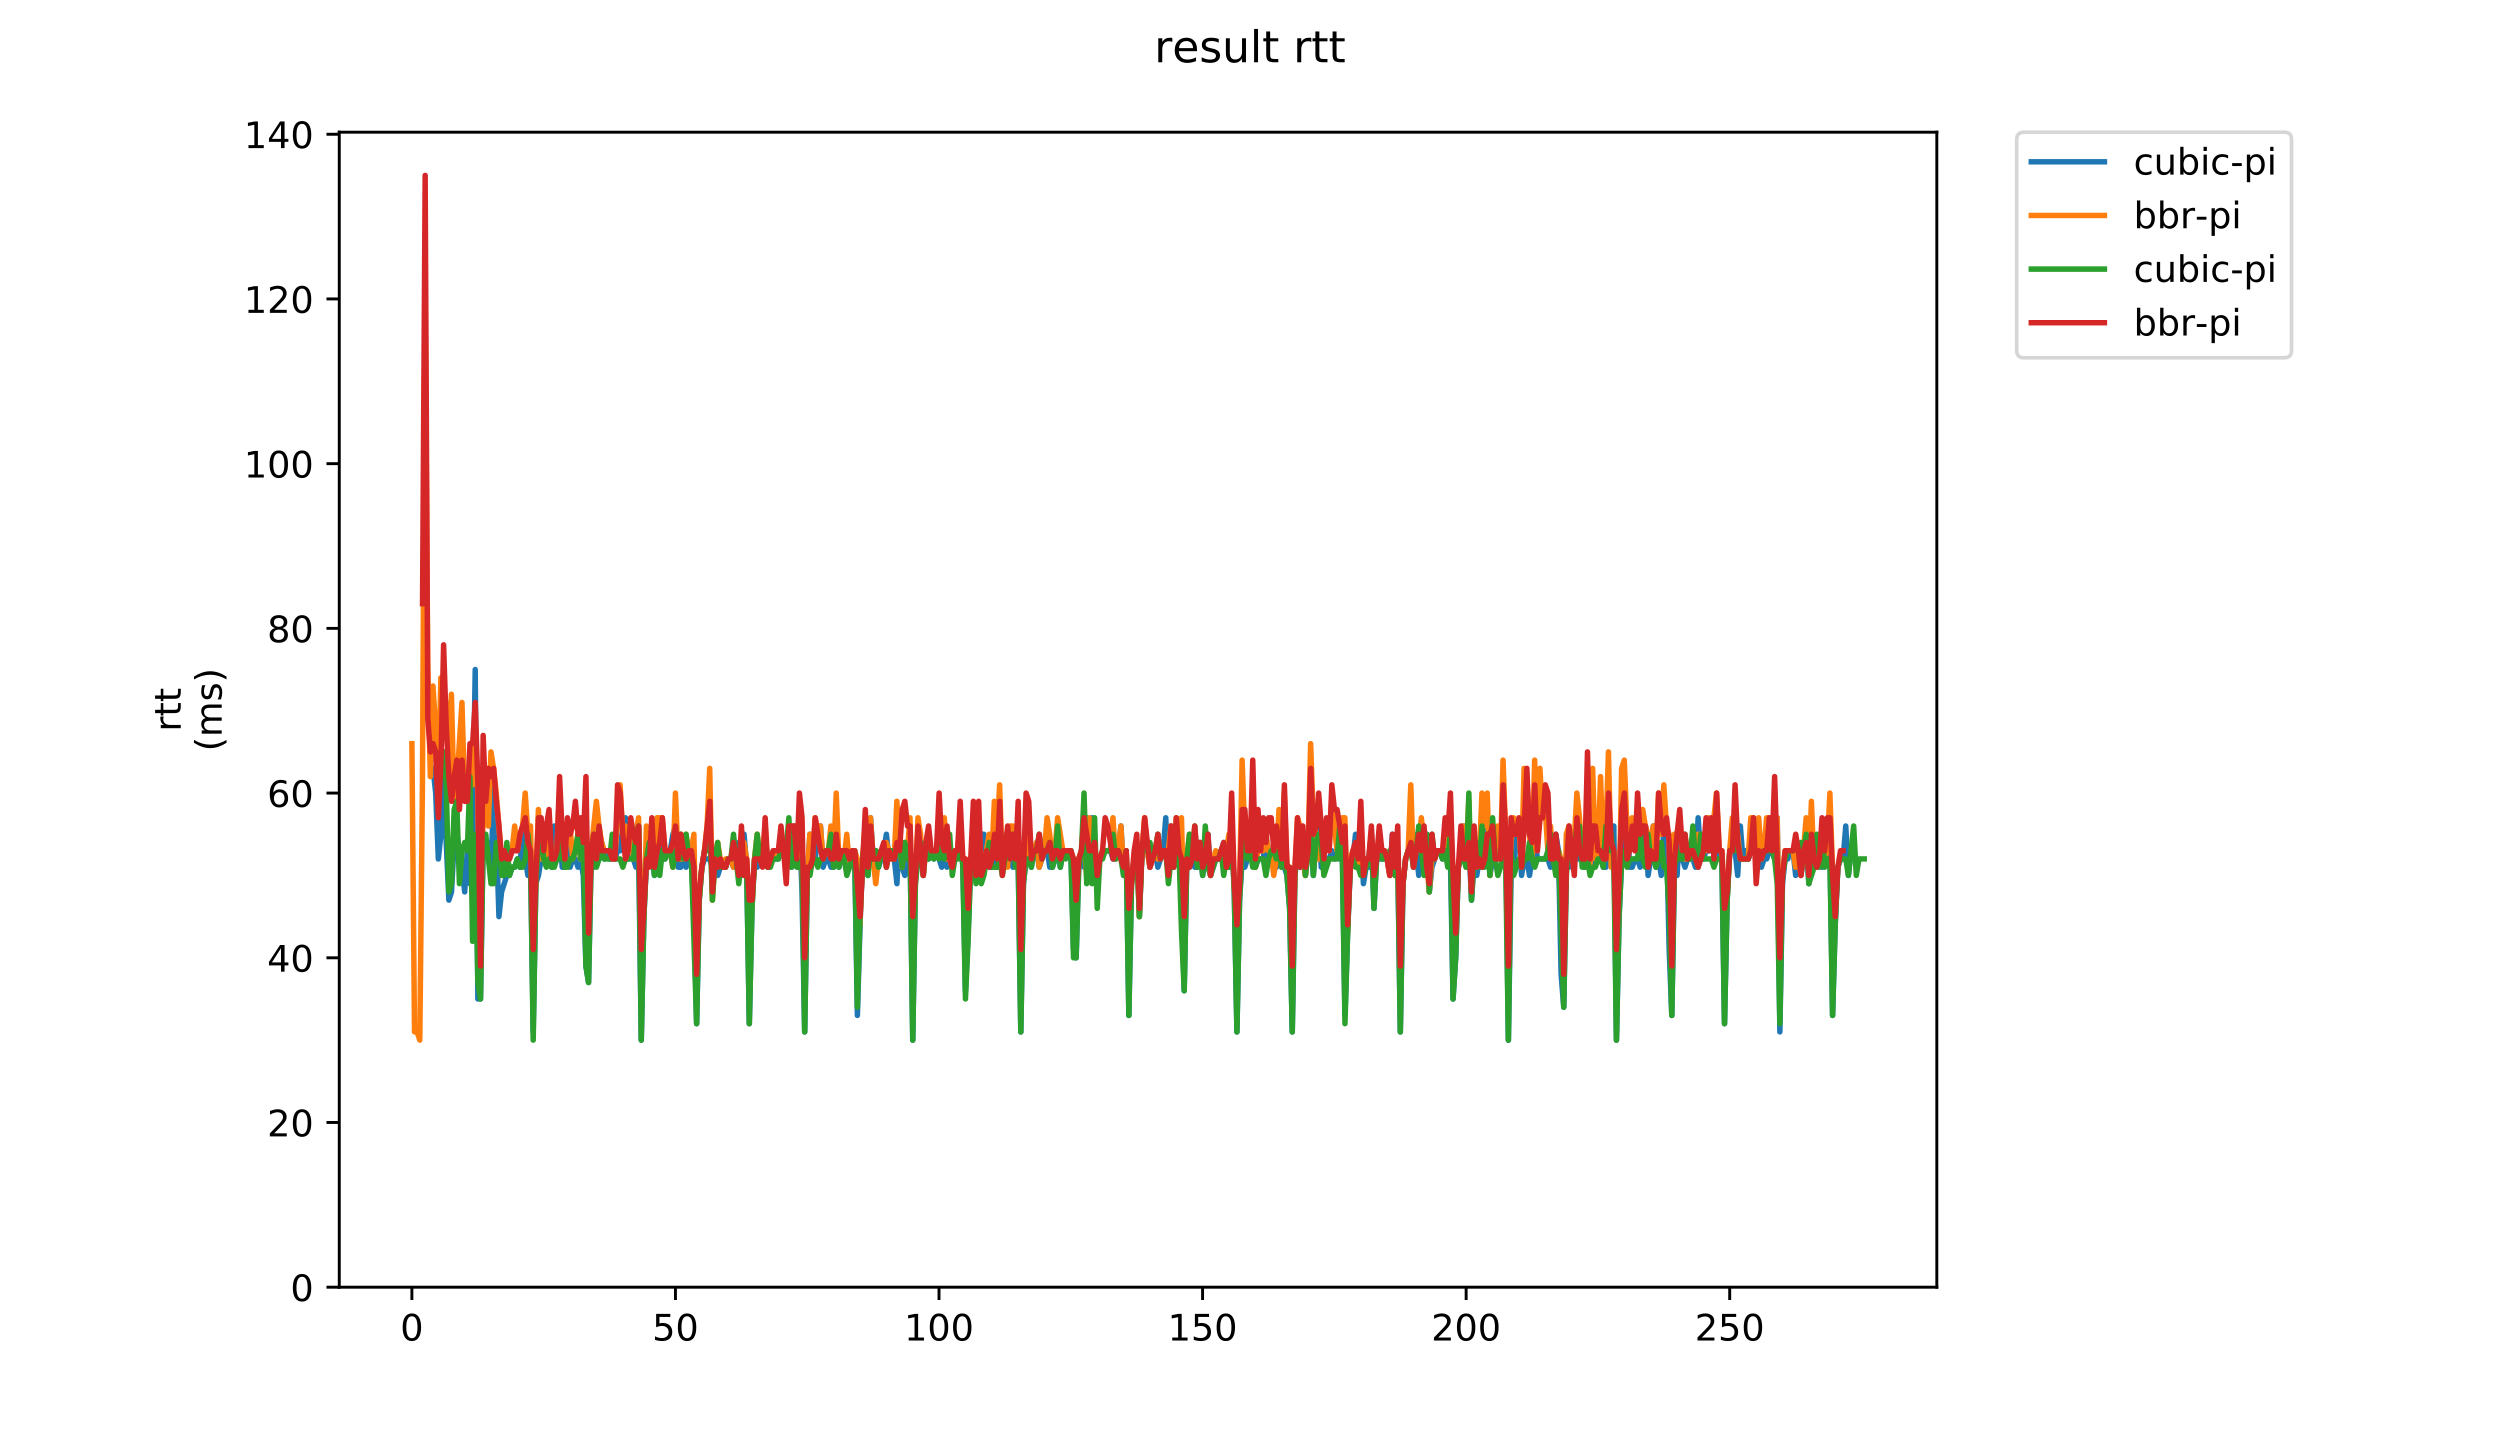 <?xml version="1.0" encoding="utf-8" standalone="no"?>
<!DOCTYPE svg PUBLIC "-//W3C//DTD SVG 1.1//EN"
  "http://www.w3.org/Graphics/SVG/1.1/DTD/svg11.dtd">
<!-- Created with matplotlib (https://matplotlib.org/) -->
<svg height="396pt" version="1.1" viewBox="0 0 684 396" width="684pt" xmlns="http://www.w3.org/2000/svg" xmlns:xlink="http://www.w3.org/1999/xlink">
 <defs>
  <style type="text/css">
*{stroke-linecap:butt;stroke-linejoin:round;}
  </style>
 </defs>
 <g id="figure_1">
  <g id="patch_1">
   <path d="M 0 396 
L 684 396 
L 684 0 
L 0 0 
z
" style="fill:#ffffff;"/>
  </g>
  <g id="axes_1">
   <g id="patch_2">
    <path d="M 92.824 352.174 
L 529.913 352.174 
L 529.913 36.169 
L 92.824 36.169 
z
" style="fill:#ffffff;"/>
   </g>
   <g id="matplotlib.axis_1">
    <g id="xtick_1">
     <g id="line2d_1">
      <defs>
       <path d="M 0 0 
L 0 3.5 
" id="m5f6decc8a4" style="stroke:#000000;stroke-width:0.8;"/>
      </defs>
      <g>
       <use style="stroke:#000000;stroke-width:0.8;" x="112.692" xlink:href="#m5f6decc8a4" y="352.174"/>
      </g>
     </g>
     <g id="text_1">
      <!-- 0 -->
      <defs>
       <path d="M 31.781 66.406 
Q 24.172 66.406 20.328 58.906 
Q 16.5 51.422 16.5 36.375 
Q 16.5 21.391 20.328 13.891 
Q 24.172 6.391 31.781 6.391 
Q 39.453 6.391 43.281 13.891 
Q 47.125 21.391 47.125 36.375 
Q 47.125 51.422 43.281 58.906 
Q 39.453 66.406 31.781 66.406 
z
M 31.781 74.219 
Q 44.047 74.219 50.516 64.516 
Q 56.984 54.828 56.984 36.375 
Q 56.984 17.969 50.516 8.266 
Q 44.047 -1.422 31.781 -1.422 
Q 19.531 -1.422 13.062 8.266 
Q 6.594 17.969 6.594 36.375 
Q 6.594 54.828 13.062 64.516 
Q 19.531 74.219 31.781 74.219 
z
" id="DejaVuSans-48"/>
      </defs>
      <g transform="translate(109.51 366.773)scale(0.1 -0.1)">
       <use xlink:href="#DejaVuSans-48"/>
      </g>
     </g>
    </g>
    <g id="xtick_2">
     <g id="line2d_2">
      <g>
       <use style="stroke:#000000;stroke-width:0.8;" x="184.803" xlink:href="#m5f6decc8a4" y="352.174"/>
      </g>
     </g>
     <g id="text_2">
      <!-- 50 -->
      <defs>
       <path d="M 10.797 72.906 
L 49.516 72.906 
L 49.516 64.594 
L 19.828 64.594 
L 19.828 46.734 
Q 21.969 47.469 24.109 47.828 
Q 26.266 48.188 28.422 48.188 
Q 40.625 48.188 47.75 41.5 
Q 54.891 34.812 54.891 23.391 
Q 54.891 11.625 47.562 5.094 
Q 40.234 -1.422 26.906 -1.422 
Q 22.312 -1.422 17.547 -0.641 
Q 12.797 0.141 7.719 1.703 
L 7.719 11.625 
Q 12.109 9.234 16.797 8.062 
Q 21.484 6.891 26.703 6.891 
Q 35.156 6.891 40.078 11.328 
Q 45.016 15.766 45.016 23.391 
Q 45.016 31 40.078 35.438 
Q 35.156 39.891 26.703 39.891 
Q 22.75 39.891 18.812 39.016 
Q 14.891 38.141 10.797 36.281 
z
" id="DejaVuSans-53"/>
      </defs>
      <g transform="translate(178.44 366.773)scale(0.1 -0.1)">
       <use xlink:href="#DejaVuSans-53"/>
       <use x="63.623" xlink:href="#DejaVuSans-48"/>
      </g>
     </g>
    </g>
    <g id="xtick_3">
     <g id="line2d_3">
      <g>
       <use style="stroke:#000000;stroke-width:0.8;" x="256.914" xlink:href="#m5f6decc8a4" y="352.174"/>
      </g>
     </g>
     <g id="text_3">
      <!-- 100 -->
      <defs>
       <path d="M 12.406 8.297 
L 28.516 8.297 
L 28.516 63.922 
L 10.984 60.406 
L 10.984 69.391 
L 28.422 72.906 
L 38.281 72.906 
L 38.281 8.297 
L 54.391 8.297 
L 54.391 0 
L 12.406 0 
z
" id="DejaVuSans-49"/>
      </defs>
      <g transform="translate(247.37 366.773)scale(0.1 -0.1)">
       <use xlink:href="#DejaVuSans-49"/>
       <use x="63.623" xlink:href="#DejaVuSans-48"/>
       <use x="127.246" xlink:href="#DejaVuSans-48"/>
      </g>
     </g>
    </g>
    <g id="xtick_4">
     <g id="line2d_4">
      <g>
       <use style="stroke:#000000;stroke-width:0.8;" x="329.025" xlink:href="#m5f6decc8a4" y="352.174"/>
      </g>
     </g>
     <g id="text_4">
      <!-- 150 -->
      <g transform="translate(319.481 366.773)scale(0.1 -0.1)">
       <use xlink:href="#DejaVuSans-49"/>
       <use x="63.623" xlink:href="#DejaVuSans-53"/>
       <use x="127.246" xlink:href="#DejaVuSans-48"/>
      </g>
     </g>
    </g>
    <g id="xtick_5">
     <g id="line2d_5">
      <g>
       <use style="stroke:#000000;stroke-width:0.8;" x="401.136" xlink:href="#m5f6decc8a4" y="352.174"/>
      </g>
     </g>
     <g id="text_5">
      <!-- 200 -->
      <defs>
       <path d="M 19.188 8.297 
L 53.609 8.297 
L 53.609 0 
L 7.328 0 
L 7.328 8.297 
Q 12.938 14.109 22.625 23.891 
Q 32.328 33.688 34.812 36.531 
Q 39.547 41.844 41.422 45.531 
Q 43.312 49.219 43.312 52.781 
Q 43.312 58.594 39.234 62.25 
Q 35.156 65.922 28.609 65.922 
Q 23.969 65.922 18.812 64.312 
Q 13.672 62.703 7.812 59.422 
L 7.812 69.391 
Q 13.766 71.781 18.938 73 
Q 24.125 74.219 28.422 74.219 
Q 39.75 74.219 46.484 68.547 
Q 53.219 62.891 53.219 53.422 
Q 53.219 48.922 51.531 44.891 
Q 49.859 40.875 45.406 35.406 
Q 44.188 33.984 37.641 27.219 
Q 31.109 20.453 19.188 8.297 
z
" id="DejaVuSans-50"/>
      </defs>
      <g transform="translate(391.592 366.773)scale(0.1 -0.1)">
       <use xlink:href="#DejaVuSans-50"/>
       <use x="63.623" xlink:href="#DejaVuSans-48"/>
       <use x="127.246" xlink:href="#DejaVuSans-48"/>
      </g>
     </g>
    </g>
    <g id="xtick_6">
     <g id="line2d_6">
      <g>
       <use style="stroke:#000000;stroke-width:0.8;" x="473.247" xlink:href="#m5f6decc8a4" y="352.174"/>
      </g>
     </g>
     <g id="text_6">
      <!-- 250 -->
      <g transform="translate(463.703 366.773)scale(0.1 -0.1)">
       <use xlink:href="#DejaVuSans-50"/>
       <use x="63.623" xlink:href="#DejaVuSans-53"/>
       <use x="127.246" xlink:href="#DejaVuSans-48"/>
      </g>
     </g>
    </g>
   </g>
   <g id="matplotlib.axis_2">
    <g id="ytick_1">
     <g id="line2d_7">
      <defs>
       <path d="M 0 0 
L -3.5 0 
" id="m28460621e3" style="stroke:#000000;stroke-width:0.8;"/>
      </defs>
      <g>
       <use style="stroke:#000000;stroke-width:0.8;" x="92.824" xlink:href="#m28460621e3" y="352.174"/>
      </g>
     </g>
     <g id="text_7">
      <!-- 0 -->
      <g transform="translate(79.461 355.973)scale(0.1 -0.1)">
       <use xlink:href="#DejaVuSans-48"/>
      </g>
     </g>
    </g>
    <g id="ytick_2">
     <g id="line2d_8">
      <g>
       <use style="stroke:#000000;stroke-width:0.8;" x="92.824" xlink:href="#m28460621e3" y="307.111"/>
      </g>
     </g>
     <g id="text_8">
      <!-- 20 -->
      <g transform="translate(73.099 310.91)scale(0.1 -0.1)">
       <use xlink:href="#DejaVuSans-50"/>
       <use x="63.623" xlink:href="#DejaVuSans-48"/>
      </g>
     </g>
    </g>
    <g id="ytick_3">
     <g id="line2d_9">
      <g>
       <use style="stroke:#000000;stroke-width:0.8;" x="92.824" xlink:href="#m28460621e3" y="262.048"/>
      </g>
     </g>
     <g id="text_9">
      <!-- 40 -->
      <defs>
       <path d="M 37.797 64.312 
L 12.891 25.391 
L 37.797 25.391 
z
M 35.203 72.906 
L 47.609 72.906 
L 47.609 25.391 
L 58.016 25.391 
L 58.016 17.188 
L 47.609 17.188 
L 47.609 0 
L 37.797 0 
L 37.797 17.188 
L 4.891 17.188 
L 4.891 26.703 
z
" id="DejaVuSans-52"/>
      </defs>
      <g transform="translate(73.099 265.847)scale(0.1 -0.1)">
       <use xlink:href="#DejaVuSans-52"/>
       <use x="63.623" xlink:href="#DejaVuSans-48"/>
      </g>
     </g>
    </g>
    <g id="ytick_4">
     <g id="line2d_10">
      <g>
       <use style="stroke:#000000;stroke-width:0.8;" x="92.824" xlink:href="#m28460621e3" y="216.985"/>
      </g>
     </g>
     <g id="text_10">
      <!-- 60 -->
      <defs>
       <path d="M 33.016 40.375 
Q 26.375 40.375 22.484 35.828 
Q 18.609 31.297 18.609 23.391 
Q 18.609 15.531 22.484 10.953 
Q 26.375 6.391 33.016 6.391 
Q 39.656 6.391 43.531 10.953 
Q 47.406 15.531 47.406 23.391 
Q 47.406 31.297 43.531 35.828 
Q 39.656 40.375 33.016 40.375 
z
M 52.594 71.297 
L 52.594 62.312 
Q 48.875 64.062 45.094 64.984 
Q 41.312 65.922 37.594 65.922 
Q 27.828 65.922 22.672 59.328 
Q 17.531 52.734 16.797 39.406 
Q 19.672 43.656 24.016 45.922 
Q 28.375 48.188 33.594 48.188 
Q 44.578 48.188 50.953 41.516 
Q 57.328 34.859 57.328 23.391 
Q 57.328 12.156 50.688 5.359 
Q 44.047 -1.422 33.016 -1.422 
Q 20.359 -1.422 13.672 8.266 
Q 6.984 17.969 6.984 36.375 
Q 6.984 53.656 15.188 63.938 
Q 23.391 74.219 37.203 74.219 
Q 40.922 74.219 44.703 73.484 
Q 48.484 72.75 52.594 71.297 
z
" id="DejaVuSans-54"/>
      </defs>
      <g transform="translate(73.099 220.784)scale(0.1 -0.1)">
       <use xlink:href="#DejaVuSans-54"/>
       <use x="63.623" xlink:href="#DejaVuSans-48"/>
      </g>
     </g>
    </g>
    <g id="ytick_5">
     <g id="line2d_11">
      <g>
       <use style="stroke:#000000;stroke-width:0.8;" x="92.824" xlink:href="#m28460621e3" y="171.922"/>
      </g>
     </g>
     <g id="text_11">
      <!-- 80 -->
      <defs>
       <path d="M 31.781 34.625 
Q 24.75 34.625 20.719 30.859 
Q 16.703 27.094 16.703 20.516 
Q 16.703 13.922 20.719 10.156 
Q 24.75 6.391 31.781 6.391 
Q 38.812 6.391 42.859 10.172 
Q 46.922 13.969 46.922 20.516 
Q 46.922 27.094 42.891 30.859 
Q 38.875 34.625 31.781 34.625 
z
M 21.922 38.812 
Q 15.578 40.375 12.031 44.719 
Q 8.5 49.078 8.5 55.328 
Q 8.5 64.062 14.719 69.141 
Q 20.953 74.219 31.781 74.219 
Q 42.672 74.219 48.875 69.141 
Q 55.078 64.062 55.078 55.328 
Q 55.078 49.078 51.531 44.719 
Q 48 40.375 41.703 38.812 
Q 48.828 37.156 52.797 32.312 
Q 56.781 27.484 56.781 20.516 
Q 56.781 9.906 50.312 4.234 
Q 43.844 -1.422 31.781 -1.422 
Q 19.734 -1.422 13.25 4.234 
Q 6.781 9.906 6.781 20.516 
Q 6.781 27.484 10.781 32.312 
Q 14.797 37.156 21.922 38.812 
z
M 18.312 54.391 
Q 18.312 48.734 21.844 45.562 
Q 25.391 42.391 31.781 42.391 
Q 38.141 42.391 41.719 45.562 
Q 45.312 48.734 45.312 54.391 
Q 45.312 60.062 41.719 63.234 
Q 38.141 66.406 31.781 66.406 
Q 25.391 66.406 21.844 63.234 
Q 18.312 60.062 18.312 54.391 
z
" id="DejaVuSans-56"/>
      </defs>
      <g transform="translate(73.099 175.721)scale(0.1 -0.1)">
       <use xlink:href="#DejaVuSans-56"/>
       <use x="63.623" xlink:href="#DejaVuSans-48"/>
      </g>
     </g>
    </g>
    <g id="ytick_6">
     <g id="line2d_12">
      <g>
       <use style="stroke:#000000;stroke-width:0.8;" x="92.824" xlink:href="#m28460621e3" y="126.859"/>
      </g>
     </g>
     <g id="text_12">
      <!-- 100 -->
      <g transform="translate(66.736 130.658)scale(0.1 -0.1)">
       <use xlink:href="#DejaVuSans-49"/>
       <use x="63.623" xlink:href="#DejaVuSans-48"/>
       <use x="127.246" xlink:href="#DejaVuSans-48"/>
      </g>
     </g>
    </g>
    <g id="ytick_7">
     <g id="line2d_13">
      <g>
       <use style="stroke:#000000;stroke-width:0.8;" x="92.824" xlink:href="#m28460621e3" y="81.795"/>
      </g>
     </g>
     <g id="text_13">
      <!-- 120 -->
      <g transform="translate(66.736 85.595)scale(0.1 -0.1)">
       <use xlink:href="#DejaVuSans-49"/>
       <use x="63.623" xlink:href="#DejaVuSans-50"/>
       <use x="127.246" xlink:href="#DejaVuSans-48"/>
      </g>
     </g>
    </g>
    <g id="ytick_8">
     <g id="line2d_14">
      <g>
       <use style="stroke:#000000;stroke-width:0.8;" x="92.824" xlink:href="#m28460621e3" y="36.732"/>
      </g>
     </g>
     <g id="text_14">
      <!-- 140 -->
      <g transform="translate(66.736 40.531)scale(0.1 -0.1)">
       <use xlink:href="#DejaVuSans-49"/>
       <use x="63.623" xlink:href="#DejaVuSans-52"/>
       <use x="127.246" xlink:href="#DejaVuSans-48"/>
      </g>
     </g>
    </g>
    <g id="text_15">
     <!-- rtt -->
     <defs>
      <path d="M 41.109 46.297 
Q 39.594 47.172 37.812 47.578 
Q 36.031 48 33.891 48 
Q 26.266 48 22.188 43.047 
Q 18.109 38.094 18.109 28.812 
L 18.109 0 
L 9.078 0 
L 9.078 54.688 
L 18.109 54.688 
L 18.109 46.188 
Q 20.953 51.172 25.484 53.578 
Q 30.031 56 36.531 56 
Q 37.453 56 38.578 55.875 
Q 39.703 55.766 41.062 55.516 
z
" id="DejaVuSans-114"/>
      <path d="M 18.312 70.219 
L 18.312 54.688 
L 36.812 54.688 
L 36.812 47.703 
L 18.312 47.703 
L 18.312 18.016 
Q 18.312 11.328 20.141 9.422 
Q 21.969 7.516 27.594 7.516 
L 36.812 7.516 
L 36.812 0 
L 27.594 0 
Q 17.188 0 13.234 3.875 
Q 9.281 7.766 9.281 18.016 
L 9.281 47.703 
L 2.688 47.703 
L 2.688 54.688 
L 9.281 54.688 
L 9.281 70.219 
z
" id="DejaVuSans-116"/>
     </defs>
     <g transform="translate(49.459 200.147)rotate(-90)scale(0.1 -0.1)">
      <use xlink:href="#DejaVuSans-114"/>
      <use x="41.113" xlink:href="#DejaVuSans-116"/>
      <use x="80.322" xlink:href="#DejaVuSans-116"/>
     </g>
     <!-- (ms) -->
     <defs>
      <path d="M 31 75.875 
Q 24.469 64.656 21.281 53.656 
Q 18.109 42.672 18.109 31.391 
Q 18.109 20.125 21.312 9.062 
Q 24.516 -2 31 -13.188 
L 23.188 -13.188 
Q 15.875 -1.703 12.234 9.375 
Q 8.594 20.453 8.594 31.391 
Q 8.594 42.281 12.203 53.312 
Q 15.828 64.359 23.188 75.875 
z
" id="DejaVuSans-40"/>
      <path d="M 52 44.188 
Q 55.375 50.25 60.062 53.125 
Q 64.75 56 71.094 56 
Q 79.641 56 84.281 50.016 
Q 88.922 44.047 88.922 33.016 
L 88.922 0 
L 79.891 0 
L 79.891 32.719 
Q 79.891 40.578 77.094 44.375 
Q 74.312 48.188 68.609 48.188 
Q 61.625 48.188 57.562 43.547 
Q 53.516 38.922 53.516 30.906 
L 53.516 0 
L 44.484 0 
L 44.484 32.719 
Q 44.484 40.625 41.703 44.406 
Q 38.922 48.188 33.109 48.188 
Q 26.219 48.188 22.156 43.531 
Q 18.109 38.875 18.109 30.906 
L 18.109 0 
L 9.078 0 
L 9.078 54.688 
L 18.109 54.688 
L 18.109 46.188 
Q 21.188 51.219 25.484 53.609 
Q 29.781 56 35.688 56 
Q 41.656 56 45.828 52.969 
Q 50 49.953 52 44.188 
z
" id="DejaVuSans-109"/>
      <path d="M 44.281 53.078 
L 44.281 44.578 
Q 40.484 46.531 36.375 47.5 
Q 32.281 48.484 27.875 48.484 
Q 21.188 48.484 17.844 46.438 
Q 14.5 44.391 14.5 40.281 
Q 14.5 37.156 16.891 35.375 
Q 19.281 33.594 26.516 31.984 
L 29.594 31.297 
Q 39.156 29.25 43.188 25.516 
Q 47.219 21.781 47.219 15.094 
Q 47.219 7.469 41.188 3.016 
Q 35.156 -1.422 24.609 -1.422 
Q 20.219 -1.422 15.453 -0.562 
Q 10.688 0.297 5.422 2 
L 5.422 11.281 
Q 10.406 8.688 15.234 7.391 
Q 20.062 6.109 24.812 6.109 
Q 31.156 6.109 34.562 8.281 
Q 37.984 10.453 37.984 14.406 
Q 37.984 18.062 35.516 20.016 
Q 33.062 21.969 24.703 23.781 
L 21.578 24.516 
Q 13.234 26.266 9.516 29.906 
Q 5.812 33.547 5.812 39.891 
Q 5.812 47.609 11.281 51.797 
Q 16.75 56 26.812 56 
Q 31.781 56 36.172 55.266 
Q 40.578 54.547 44.281 53.078 
z
" id="DejaVuSans-115"/>
      <path d="M 8.016 75.875 
L 15.828 75.875 
Q 23.141 64.359 26.781 53.312 
Q 30.422 42.281 30.422 31.391 
Q 30.422 20.453 26.781 9.375 
Q 23.141 -1.703 15.828 -13.188 
L 8.016 -13.188 
Q 14.5 -2 17.703 9.062 
Q 20.906 20.125 20.906 31.391 
Q 20.906 42.672 17.703 53.656 
Q 14.5 64.656 8.016 75.875 
z
" id="DejaVuSans-41"/>
     </defs>
     <g transform="translate(60.657 205.548)rotate(-90)scale(0.1 -0.1)">
      <use xlink:href="#DejaVuSans-40"/>
      <use x="39.014" xlink:href="#DejaVuSans-109"/>
      <use x="136.426" xlink:href="#DejaVuSans-115"/>
      <use x="188.525" xlink:href="#DejaVuSans-41"/>
     </g>
    </g>
   </g>
   <g id="line2d_15">
    <path clip-path="url(#p4409053c12)" d="M 118.482 210.225 
L 119.203 216.985 
L 119.924 235.01 
L 120.645 228.251 
L 121.367 210.225 
L 122.088 230.504 
L 122.809 246.276 
L 123.53 244.023 
L 124.251 230.504 
L 124.972 228.251 
L 126.414 237.263 
L 127.135 244.023 
L 127.857 232.757 
L 128.578 241.769 
L 129.299 228.251 
L 130.02 183.187 
L 130.741 273.314 
L 131.462 273.314 
L 132.183 230.504 
L 132.904 232.757 
L 133.625 230.504 
L 134.347 239.516 
L 135.068 214.732 
L 135.789 228.251 
L 136.51 250.782 
L 137.231 244.023 
L 138.673 239.516 
L 139.394 239.516 
L 140.115 237.263 
L 140.837 237.263 
L 141.558 235.01 
L 142.279 237.263 
L 143 225.997 
L 143.721 235.01 
L 144.442 239.516 
L 145.163 235.01 
L 145.884 282.326 
L 146.605 241.769 
L 147.327 239.516 
L 148.048 235.01 
L 148.769 235.01 
L 149.49 225.997 
L 150.211 225.997 
L 150.932 237.263 
L 151.653 225.997 
L 152.374 235.01 
L 153.095 225.997 
L 153.817 237.263 
L 154.538 237.263 
L 155.259 228.251 
L 155.98 237.263 
L 156.701 235.01 
L 157.422 235.01 
L 158.143 237.263 
L 158.864 235.01 
L 159.585 239.516 
L 160.307 264.301 
L 161.028 268.807 
L 161.749 232.757 
L 162.47 237.263 
L 163.191 221.491 
L 163.912 235.01 
L 164.633 230.504 
L 165.354 235.01 
L 166.075 232.757 
L 166.797 235.01 
L 168.239 235.01 
L 168.96 232.757 
L 169.681 232.757 
L 170.402 225.997 
L 171.123 223.744 
L 171.844 235.01 
L 172.565 225.997 
L 173.287 235.01 
L 174.008 237.263 
L 174.729 232.757 
L 175.45 284.579 
L 176.171 250.782 
L 176.892 235.01 
L 177.613 230.504 
L 178.334 230.504 
L 179.055 239.516 
L 180.498 230.504 
L 181.219 235.01 
L 181.94 235.01 
L 182.661 232.757 
L 183.382 232.757 
L 184.103 228.251 
L 184.824 225.997 
L 185.545 237.263 
L 186.267 237.263 
L 186.988 235.01 
L 187.709 237.263 
L 188.43 235.01 
L 189.151 235.01 
L 189.872 248.529 
L 190.593 280.073 
L 191.314 246.276 
L 192.035 237.263 
L 192.757 235.01 
L 194.199 235.01 
L 194.92 237.263 
L 195.641 235.01 
L 196.362 239.516 
L 197.083 237.263 
L 198.525 237.263 
L 199.247 235.01 
L 199.968 235.01 
L 200.689 237.263 
L 201.41 235.01 
L 202.131 230.504 
L 202.852 235.01 
L 203.573 228.251 
L 204.294 237.263 
L 205.015 280.073 
L 205.737 248.529 
L 206.458 235.01 
L 207.179 237.263 
L 207.9 235.01 
L 209.342 235.01 
L 210.063 237.263 
L 210.784 235.01 
L 212.948 235.01 
L 213.669 232.757 
L 215.111 232.757 
L 215.832 228.251 
L 216.553 237.263 
L 217.274 235.01 
L 217.995 235.01 
L 218.717 225.997 
L 219.438 244.023 
L 220.159 282.326 
L 220.88 239.516 
L 221.601 228.251 
L 222.322 235.01 
L 223.043 235.01 
L 223.764 228.251 
L 224.485 225.997 
L 225.207 237.263 
L 225.928 235.01 
L 226.649 235.01 
L 227.37 237.263 
L 228.091 237.263 
L 228.812 225.997 
L 229.533 237.263 
L 230.254 235.01 
L 230.975 235.01 
L 231.697 230.504 
L 232.418 237.263 
L 233.139 235.01 
L 233.86 235.01 
L 234.581 277.82 
L 235.302 253.035 
L 236.023 235.01 
L 236.744 235.01 
L 237.465 239.516 
L 238.187 223.744 
L 238.908 235.01 
L 239.629 232.757 
L 240.35 237.263 
L 241.792 232.757 
L 242.513 228.251 
L 243.234 235.01 
L 243.955 232.757 
L 244.677 235.01 
L 245.398 241.769 
L 246.119 228.251 
L 246.84 237.263 
L 247.561 239.516 
L 248.282 235.01 
L 249.003 232.757 
L 249.724 284.579 
L 250.445 241.769 
L 251.167 232.757 
L 251.888 230.504 
L 252.609 239.516 
L 253.33 230.504 
L 254.051 235.01 
L 254.772 232.757 
L 255.493 235.01 
L 256.214 232.757 
L 257.656 237.263 
L 258.378 232.757 
L 259.099 237.263 
L 259.82 235.01 
L 260.541 237.263 
L 261.983 232.757 
L 262.704 235.01 
L 263.425 235.01 
L 264.146 271.061 
L 264.868 255.288 
L 265.589 235.01 
L 266.31 232.757 
L 267.031 223.744 
L 267.752 235.01 
L 268.473 228.251 
L 269.194 228.251 
L 269.915 235.01 
L 270.636 237.263 
L 271.358 237.263 
L 272.079 223.744 
L 272.8 237.263 
L 273.521 235.01 
L 274.242 228.251 
L 274.963 235.01 
L 275.684 230.504 
L 276.405 235.01 
L 277.126 237.263 
L 277.848 235.01 
L 278.569 235.01 
L 279.29 282.326 
L 280.011 241.769 
L 280.732 235.01 
L 281.453 225.997 
L 282.174 237.263 
L 282.895 232.757 
L 283.616 232.757 
L 284.338 237.263 
L 285.78 232.757 
L 286.501 232.757 
L 287.222 237.263 
L 287.943 237.263 
L 289.385 232.757 
L 290.106 237.263 
L 290.828 232.757 
L 292.991 232.757 
L 293.712 259.795 
L 294.433 262.048 
L 295.154 235.01 
L 295.875 232.757 
L 296.596 237.263 
L 297.318 223.744 
L 298.039 232.757 
L 298.76 223.744 
L 299.481 232.757 
L 300.202 237.263 
L 301.644 232.757 
L 303.808 232.757 
L 304.529 235.01 
L 305.25 235.01 
L 305.971 232.757 
L 306.692 225.997 
L 307.413 239.516 
L 308.134 232.757 
L 308.855 277.82 
L 309.576 241.769 
L 310.298 235.01 
L 311.019 230.504 
L 311.74 250.782 
L 312.461 232.757 
L 313.903 232.757 
L 314.624 237.263 
L 316.066 232.757 
L 316.788 237.263 
L 318.23 232.757 
L 318.951 223.744 
L 319.672 239.516 
L 320.393 225.997 
L 321.114 237.263 
L 321.835 232.757 
L 322.556 232.757 
L 323.278 244.023 
L 323.999 271.061 
L 324.72 235.01 
L 325.441 237.263 
L 326.162 235.01 
L 326.883 237.263 
L 327.604 237.263 
L 328.325 230.504 
L 329.046 239.516 
L 329.768 235.01 
L 330.489 228.251 
L 331.21 239.516 
L 332.652 235.01 
L 333.373 235.01 
L 334.815 230.504 
L 335.536 235.01 
L 336.258 237.263 
L 336.979 228.251 
L 337.7 244.023 
L 338.421 282.326 
L 339.142 246.276 
L 339.863 235.01 
L 340.584 237.263 
L 342.026 232.757 
L 342.748 228.251 
L 343.469 237.263 
L 344.19 235.01 
L 345.632 235.01 
L 346.353 228.251 
L 347.074 235.01 
L 347.795 235.01 
L 348.516 230.504 
L 349.238 237.263 
L 349.959 232.757 
L 350.68 237.263 
L 351.401 237.263 
L 352.122 239.516 
L 352.843 248.529 
L 353.564 282.326 
L 354.285 239.516 
L 355.006 232.757 
L 355.728 237.263 
L 356.449 228.251 
L 357.17 239.516 
L 358.612 225.997 
L 359.333 239.516 
L 360.054 228.251 
L 360.775 221.491 
L 361.496 237.263 
L 362.218 237.263 
L 362.939 235.01 
L 363.66 235.01 
L 364.381 232.757 
L 365.102 235.01 
L 365.823 232.757 
L 366.544 235.01 
L 367.265 232.757 
L 367.986 277.82 
L 368.708 255.288 
L 369.429 237.263 
L 370.15 235.01 
L 370.871 228.251 
L 371.592 237.263 
L 372.313 228.251 
L 373.034 241.769 
L 373.755 237.263 
L 374.476 237.263 
L 375.198 228.251 
L 375.919 248.529 
L 376.64 235.01 
L 379.524 235.01 
L 380.245 239.516 
L 380.966 228.251 
L 381.688 239.516 
L 382.409 235.01 
L 383.13 282.326 
L 383.851 241.769 
L 384.572 235.01 
L 385.293 232.757 
L 386.014 232.757 
L 386.735 228.251 
L 387.456 232.757 
L 388.178 239.516 
L 388.899 232.757 
L 389.62 228.251 
L 390.341 228.251 
L 391.062 244.023 
L 391.783 237.263 
L 393.225 232.757 
L 393.946 232.757 
L 394.668 235.01 
L 395.389 232.757 
L 396.11 228.251 
L 396.831 235.01 
L 397.552 273.314 
L 398.273 262.048 
L 398.994 237.263 
L 399.715 235.01 
L 400.436 225.997 
L 401.158 237.263 
L 401.879 230.504 
L 402.6 246.276 
L 403.321 235.01 
L 404.042 239.516 
L 404.763 235.01 
L 405.484 237.263 
L 406.205 225.997 
L 406.926 228.251 
L 407.648 239.516 
L 408.369 235.01 
L 409.09 235.01 
L 409.811 228.251 
L 410.532 235.01 
L 411.253 235.01 
L 411.974 228.251 
L 412.695 284.579 
L 413.416 239.516 
L 414.138 237.263 
L 414.859 225.997 
L 415.58 228.251 
L 416.301 239.516 
L 417.022 235.01 
L 417.743 235.01 
L 418.464 239.516 
L 419.185 235.01 
L 419.906 228.251 
L 420.628 235.01 
L 423.512 235.01 
L 424.233 237.263 
L 424.954 235.01 
L 425.675 228.251 
L 426.396 232.757 
L 427.118 266.554 
L 427.839 275.567 
L 428.56 237.263 
L 429.281 237.263 
L 430.002 232.757 
L 430.723 230.504 
L 431.444 235.01 
L 432.886 235.01 
L 433.608 237.263 
L 434.329 223.744 
L 435.05 237.263 
L 435.771 235.01 
L 436.492 223.744 
L 437.213 235.01 
L 437.934 225.997 
L 438.655 237.263 
L 439.376 237.263 
L 440.098 235.01 
L 440.819 228.251 
L 441.54 225.997 
L 442.261 284.579 
L 442.982 250.782 
L 443.703 235.01 
L 444.424 225.997 
L 445.145 223.744 
L 445.866 237.263 
L 446.588 237.263 
L 447.309 235.01 
L 448.03 235.01 
L 448.751 237.263 
L 449.472 235.01 
L 450.193 225.997 
L 450.914 239.516 
L 451.635 235.01 
L 452.356 225.997 
L 453.078 237.263 
L 453.799 235.01 
L 454.52 239.516 
L 455.241 225.997 
L 455.962 228.251 
L 456.683 259.795 
L 457.404 277.82 
L 458.125 237.263 
L 458.846 239.516 
L 459.568 225.997 
L 460.289 235.01 
L 461.01 237.263 
L 461.731 235.01 
L 463.173 235.01 
L 463.894 237.263 
L 464.615 223.744 
L 465.336 235.01 
L 466.058 235.01 
L 466.779 232.757 
L 468.221 232.757 
L 468.942 225.997 
L 469.663 225.997 
L 470.384 235.01 
L 471.105 235.01 
L 471.826 280.073 
L 472.548 246.276 
L 473.269 232.757 
L 474.711 232.757 
L 475.432 239.516 
L 476.153 225.997 
L 476.874 235.01 
L 477.595 232.757 
L 478.316 235.01 
L 479.038 232.757 
L 480.48 232.757 
L 481.201 225.997 
L 481.922 237.263 
L 482.643 235.01 
L 483.364 235.01 
L 484.085 232.757 
L 484.806 232.757 
L 485.528 235.01 
L 486.249 223.744 
L 486.97 282.326 
L 487.691 241.769 
L 488.412 235.01 
L 489.133 235.01 
L 489.854 232.757 
L 490.575 232.757 
L 491.296 239.516 
L 492.018 232.757 
L 492.739 239.516 
L 494.181 230.504 
L 494.902 241.769 
L 495.623 223.744 
L 496.344 237.263 
L 497.065 237.263 
L 497.786 235.01 
L 498.508 237.263 
L 499.95 232.757 
L 500.671 232.757 
L 501.392 277.82 
L 502.113 253.035 
L 502.834 237.263 
L 503.555 235.01 
L 504.276 235.01 
L 504.998 225.997 
L 505.719 239.516 
L 506.44 232.757 
L 507.161 232.757 
L 507.161 232.757 
" style="fill:none;stroke:#1f77b4;stroke-linecap:square;stroke-width:1.5;"/>
   </g>
   <g id="line2d_16">
    <path clip-path="url(#p4409053c12)" d="M 112.692 203.466 
L 113.413 282.326 
L 114.134 282.326 
L 114.855 284.579 
L 115.576 214.732 
L 116.297 81.795 
L 117.018 180.934 
L 117.739 212.478 
L 118.46 187.694 
L 119.182 198.96 
L 119.903 216.985 
L 120.624 185.441 
L 121.345 192.2 
L 122.066 192.2 
L 122.787 205.719 
L 123.508 189.947 
L 124.229 219.238 
L 124.95 214.732 
L 126.393 192.2 
L 127.114 216.985 
L 127.835 219.238 
L 128.556 214.732 
L 129.277 214.732 
L 129.998 198.96 
L 130.719 216.985 
L 131.44 266.554 
L 132.162 223.744 
L 132.883 212.478 
L 133.604 225.997 
L 134.325 205.719 
L 135.046 210.225 
L 135.767 216.985 
L 137.209 235.01 
L 137.93 232.757 
L 138.652 235.01 
L 139.373 235.01 
L 140.094 232.757 
L 140.815 225.997 
L 141.536 232.757 
L 142.257 228.251 
L 142.978 225.997 
L 143.699 216.985 
L 144.42 228.251 
L 145.142 225.997 
L 145.863 257.542 
L 146.584 241.769 
L 147.305 221.491 
L 148.026 235.01 
L 148.747 232.757 
L 149.468 235.01 
L 150.189 223.744 
L 150.91 235.01 
L 151.632 235.01 
L 152.353 232.757 
L 153.074 216.985 
L 153.795 228.251 
L 154.516 235.01 
L 155.237 225.997 
L 155.958 225.997 
L 156.679 235.01 
L 157.4 232.757 
L 158.122 228.251 
L 158.843 235.01 
L 159.564 223.744 
L 160.285 223.744 
L 161.006 255.288 
L 161.727 232.757 
L 163.169 219.238 
L 163.89 225.997 
L 164.612 230.504 
L 165.333 232.757 
L 166.775 232.757 
L 167.496 235.01 
L 168.217 235.01 
L 168.938 223.744 
L 169.659 214.732 
L 170.38 228.251 
L 171.102 225.997 
L 171.823 232.757 
L 172.544 225.997 
L 173.265 235.01 
L 173.986 228.251 
L 174.707 223.744 
L 175.428 257.542 
L 176.149 250.782 
L 176.87 225.997 
L 177.592 230.504 
L 178.313 225.997 
L 179.034 237.263 
L 179.755 223.744 
L 181.197 223.744 
L 181.918 232.757 
L 183.36 232.757 
L 184.082 237.263 
L 184.803 216.985 
L 185.524 235.01 
L 186.966 235.01 
L 187.687 228.251 
L 188.408 232.757 
L 189.129 232.757 
L 189.85 228.251 
L 190.572 268.807 
L 191.293 246.276 
L 192.014 237.263 
L 192.735 232.757 
L 193.456 225.997 
L 194.177 210.225 
L 194.898 246.276 
L 195.619 235.01 
L 196.34 230.504 
L 197.062 235.01 
L 197.783 237.263 
L 198.504 235.01 
L 199.946 235.01 
L 200.667 237.263 
L 202.109 232.757 
L 202.83 232.757 
L 203.552 230.504 
L 204.273 235.01 
L 204.994 248.529 
L 205.715 248.529 
L 206.436 235.01 
L 207.157 228.251 
L 207.878 235.01 
L 208.599 235.01 
L 209.32 225.997 
L 210.042 237.263 
L 210.763 235.01 
L 211.484 235.01 
L 212.205 232.757 
L 214.368 232.757 
L 215.089 235.01 
L 215.81 225.997 
L 216.532 235.01 
L 217.253 225.997 
L 217.974 235.01 
L 218.695 223.744 
L 219.416 235.01 
L 220.137 264.301 
L 220.858 239.516 
L 221.579 228.251 
L 222.3 235.01 
L 223.022 223.744 
L 223.743 228.251 
L 224.464 225.997 
L 225.185 235.01 
L 225.906 232.757 
L 226.627 232.757 
L 227.348 225.997 
L 228.069 235.01 
L 228.79 216.985 
L 229.512 235.01 
L 230.233 232.757 
L 230.954 235.01 
L 231.675 228.251 
L 232.396 237.263 
L 233.117 232.757 
L 233.838 232.757 
L 234.559 235.01 
L 235.28 253.035 
L 236.002 235.01 
L 236.723 225.997 
L 237.444 237.263 
L 238.165 223.744 
L 238.886 235.01 
L 239.607 241.769 
L 240.328 235.01 
L 241.049 232.757 
L 241.77 232.757 
L 242.492 230.504 
L 243.934 235.01 
L 244.655 235.01 
L 245.376 219.238 
L 246.097 230.504 
L 246.818 237.263 
L 247.539 230.504 
L 248.26 232.757 
L 248.982 223.744 
L 249.703 264.301 
L 250.424 241.769 
L 251.145 223.744 
L 251.866 228.251 
L 252.587 239.516 
L 253.308 232.757 
L 256.193 232.757 
L 256.914 225.997 
L 257.635 228.251 
L 258.356 223.744 
L 259.077 235.01 
L 259.798 235.01 
L 260.519 237.263 
L 261.24 232.757 
L 261.962 232.757 
L 262.683 225.997 
L 263.404 235.01 
L 264.125 235.01 
L 264.846 250.782 
L 265.567 235.01 
L 266.288 232.757 
L 267.009 239.516 
L 267.73 225.997 
L 268.452 237.263 
L 269.173 237.263 
L 270.615 228.251 
L 271.336 235.01 
L 272.057 219.238 
L 272.778 228.251 
L 273.499 214.732 
L 274.22 237.263 
L 274.942 232.757 
L 275.663 237.263 
L 276.384 225.997 
L 277.105 225.997 
L 277.826 235.01 
L 278.547 232.757 
L 279.268 257.542 
L 280.71 223.744 
L 281.432 235.01 
L 282.153 235.01 
L 283.595 230.504 
L 284.316 237.263 
L 285.758 232.757 
L 286.479 223.744 
L 287.2 228.251 
L 287.922 235.01 
L 288.643 232.757 
L 289.364 223.744 
L 290.806 232.757 
L 292.969 232.757 
L 293.69 235.01 
L 294.412 250.782 
L 295.133 235.01 
L 296.575 230.504 
L 297.296 239.516 
L 298.017 223.744 
L 299.459 232.757 
L 300.18 235.01 
L 300.902 235.01 
L 301.623 232.757 
L 303.786 232.757 
L 304.507 223.744 
L 305.228 235.01 
L 305.949 232.757 
L 306.67 225.997 
L 307.392 237.263 
L 308.113 232.757 
L 308.834 250.782 
L 309.555 241.769 
L 310.276 235.01 
L 310.997 230.504 
L 311.718 250.782 
L 312.439 232.757 
L 313.16 223.744 
L 313.882 232.757 
L 314.603 237.263 
L 316.045 232.757 
L 316.766 235.01 
L 317.487 235.01 
L 318.208 232.757 
L 319.65 232.757 
L 320.372 225.997 
L 321.093 237.263 
L 321.814 223.744 
L 322.535 232.757 
L 323.256 223.744 
L 323.977 255.288 
L 324.698 235.01 
L 325.419 228.251 
L 326.14 235.01 
L 326.862 228.251 
L 327.583 235.01 
L 328.304 230.504 
L 329.025 237.263 
L 329.746 235.01 
L 330.467 235.01 
L 331.188 239.516 
L 331.909 235.01 
L 332.63 232.757 
L 333.352 235.01 
L 334.073 232.757 
L 334.794 237.263 
L 336.236 228.251 
L 336.957 230.504 
L 337.678 241.769 
L 338.399 255.288 
L 339.12 244.023 
L 339.841 207.972 
L 340.563 228.251 
L 341.284 232.757 
L 342.005 232.757 
L 343.447 237.263 
L 344.168 232.757 
L 345.61 232.757 
L 346.331 228.251 
L 347.053 232.757 
L 347.774 232.757 
L 348.495 239.516 
L 349.216 235.01 
L 349.937 221.491 
L 350.658 237.263 
L 351.379 216.985 
L 352.1 237.263 
L 352.821 237.263 
L 353.543 266.554 
L 354.264 239.516 
L 354.985 223.744 
L 355.706 225.997 
L 356.427 235.01 
L 357.148 239.516 
L 357.869 232.757 
L 358.59 203.466 
L 359.311 223.744 
L 360.033 228.251 
L 360.754 235.01 
L 361.475 235.01 
L 362.196 225.997 
L 362.917 232.757 
L 363.638 232.757 
L 364.359 219.238 
L 365.801 232.757 
L 366.523 225.997 
L 367.244 223.744 
L 367.965 223.744 
L 368.686 255.288 
L 369.407 235.01 
L 370.128 232.757 
L 371.57 237.263 
L 372.291 230.504 
L 373.013 239.516 
L 373.734 235.01 
L 375.176 235.01 
L 375.897 239.516 
L 376.618 235.01 
L 377.339 232.757 
L 378.781 232.757 
L 379.503 235.01 
L 380.224 239.516 
L 380.945 235.01 
L 381.666 239.516 
L 382.387 232.757 
L 383.108 264.301 
L 383.829 241.769 
L 384.55 235.01 
L 385.271 232.757 
L 385.993 214.732 
L 386.714 237.263 
L 387.435 232.757 
L 388.156 230.504 
L 388.877 223.744 
L 389.598 230.504 
L 390.319 235.01 
L 391.04 244.023 
L 391.761 235.01 
L 392.483 235.01 
L 393.204 232.757 
L 395.367 232.757 
L 396.809 223.744 
L 398.251 255.288 
L 398.973 237.263 
L 399.694 232.757 
L 400.415 225.997 
L 401.136 237.263 
L 401.857 219.238 
L 402.578 244.023 
L 403.299 232.757 
L 404.02 237.263 
L 404.741 235.01 
L 405.463 216.985 
L 406.184 225.997 
L 406.905 216.985 
L 407.626 239.516 
L 408.347 225.997 
L 409.068 235.01 
L 409.789 225.997 
L 410.51 235.01 
L 411.231 207.972 
L 411.953 228.251 
L 412.674 262.048 
L 413.395 230.504 
L 414.116 223.744 
L 414.837 225.997 
L 415.558 225.997 
L 416.279 237.263 
L 417 210.225 
L 417.721 212.478 
L 418.443 228.251 
L 419.164 235.01 
L 419.885 207.972 
L 420.606 232.757 
L 421.327 210.225 
L 422.048 223.744 
L 422.769 221.491 
L 423.49 232.757 
L 424.211 225.997 
L 424.933 235.01 
L 425.654 237.263 
L 426.375 232.757 
L 427.096 235.01 
L 427.817 268.807 
L 428.538 228.251 
L 429.259 225.997 
L 429.98 232.757 
L 430.701 230.504 
L 431.423 216.985 
L 432.144 223.744 
L 432.865 235.01 
L 433.586 235.01 
L 434.307 232.757 
L 435.028 237.263 
L 435.749 210.225 
L 436.47 235.01 
L 437.191 232.757 
L 437.913 212.478 
L 438.634 235.01 
L 439.355 228.251 
L 440.076 205.719 
L 440.797 237.263 
L 441.518 232.757 
L 442.239 257.542 
L 442.96 248.529 
L 443.681 210.225 
L 444.403 207.972 
L 445.124 225.997 
L 445.845 232.757 
L 446.566 223.744 
L 447.287 232.757 
L 448.008 221.491 
L 448.729 225.997 
L 449.45 221.491 
L 450.171 225.997 
L 450.893 228.251 
L 451.614 232.757 
L 452.335 225.997 
L 453.056 235.01 
L 453.777 216.985 
L 454.498 228.251 
L 455.219 214.732 
L 455.94 225.997 
L 456.661 228.251 
L 457.383 266.554 
L 458.104 228.251 
L 458.825 228.251 
L 459.546 223.744 
L 460.267 232.757 
L 460.988 235.01 
L 461.709 235.01 
L 462.43 232.757 
L 463.151 232.757 
L 463.873 235.01 
L 464.594 228.251 
L 465.315 235.01 
L 466.036 232.757 
L 466.757 232.757 
L 467.478 223.744 
L 468.199 225.997 
L 468.92 223.744 
L 469.641 216.985 
L 470.363 232.757 
L 471.084 232.757 
L 471.805 246.276 
L 472.526 246.276 
L 473.247 232.757 
L 473.968 223.744 
L 474.689 223.744 
L 475.41 228.251 
L 476.131 235.01 
L 478.295 235.01 
L 479.016 223.744 
L 479.737 223.744 
L 480.458 232.757 
L 481.179 223.744 
L 481.9 235.01 
L 482.621 232.757 
L 483.343 223.744 
L 484.064 223.744 
L 484.785 232.757 
L 485.506 225.997 
L 486.227 223.744 
L 486.948 264.301 
L 487.669 239.516 
L 488.39 232.757 
L 490.554 232.757 
L 491.275 237.263 
L 491.996 232.757 
L 492.717 239.516 
L 493.438 232.757 
L 494.159 223.744 
L 494.88 239.516 
L 495.601 219.238 
L 496.323 237.263 
L 497.044 235.01 
L 497.765 235.01 
L 498.486 230.504 
L 499.207 235.01 
L 499.928 232.757 
L 500.649 216.985 
L 501.37 237.263 
L 501.37 237.263 
" style="fill:none;stroke:#ff7f0e;stroke-linecap:square;stroke-width:1.5;"/>
   </g>
   <g id="line2d_17">
    <path clip-path="url(#p4409053c12)" d="M 121.367 205.719 
L 122.088 214.732 
L 122.809 244.023 
L 123.53 241.769 
L 124.251 221.491 
L 124.972 219.238 
L 125.693 241.769 
L 126.414 232.757 
L 127.135 230.504 
L 127.857 232.757 
L 128.578 212.478 
L 129.299 257.542 
L 130.02 228.251 
L 130.741 268.807 
L 131.462 273.314 
L 132.183 230.504 
L 132.904 228.251 
L 134.347 241.769 
L 135.068 241.769 
L 135.789 230.504 
L 136.51 230.504 
L 137.231 239.516 
L 137.952 239.516 
L 138.673 230.504 
L 139.394 239.516 
L 140.115 237.263 
L 140.837 237.263 
L 141.558 235.01 
L 142.279 237.263 
L 143 237.263 
L 143.721 235.01 
L 144.442 228.251 
L 145.163 235.01 
L 145.884 284.579 
L 146.605 241.769 
L 147.327 230.504 
L 148.048 228.251 
L 148.769 235.01 
L 149.49 237.263 
L 150.211 235.01 
L 150.932 237.263 
L 151.653 237.263 
L 152.374 235.01 
L 153.095 235.01 
L 153.817 228.251 
L 154.538 237.263 
L 155.259 237.263 
L 155.98 235.01 
L 156.701 235.01 
L 157.422 232.757 
L 158.143 228.251 
L 158.864 235.01 
L 159.585 230.504 
L 160.307 264.301 
L 161.028 268.807 
L 161.749 235.01 
L 162.47 228.251 
L 163.191 237.263 
L 164.633 232.757 
L 165.354 235.01 
L 166.797 235.01 
L 167.518 228.251 
L 168.239 235.01 
L 169.681 235.01 
L 170.402 237.263 
L 171.123 235.01 
L 173.287 235.01 
L 174.008 228.251 
L 174.729 225.997 
L 175.45 284.579 
L 176.171 250.782 
L 176.892 235.01 
L 177.613 230.504 
L 178.334 232.757 
L 179.055 239.516 
L 179.777 235.01 
L 180.498 239.516 
L 181.219 232.757 
L 181.94 235.01 
L 182.661 232.757 
L 183.382 232.757 
L 184.103 237.263 
L 184.824 232.757 
L 185.545 235.01 
L 186.267 228.251 
L 186.988 235.01 
L 187.709 228.251 
L 188.43 235.01 
L 189.151 235.01 
L 190.593 280.073 
L 191.314 246.276 
L 192.035 237.263 
L 192.757 232.757 
L 193.478 232.757 
L 194.199 225.997 
L 194.92 246.276 
L 195.641 235.01 
L 196.362 230.504 
L 197.083 237.263 
L 198.525 237.263 
L 199.247 235.01 
L 199.968 235.01 
L 200.689 228.251 
L 202.131 241.769 
L 202.852 235.01 
L 203.573 239.516 
L 204.294 237.263 
L 205.015 280.073 
L 205.737 248.529 
L 206.458 235.01 
L 207.179 228.251 
L 207.9 235.01 
L 208.621 235.01 
L 209.342 228.251 
L 210.063 237.263 
L 210.784 237.263 
L 211.505 235.01 
L 212.948 235.01 
L 213.669 232.757 
L 215.111 232.757 
L 215.832 223.744 
L 216.553 237.263 
L 217.274 225.997 
L 217.995 237.263 
L 218.717 237.263 
L 219.438 235.01 
L 220.159 282.326 
L 220.88 239.516 
L 221.601 239.516 
L 222.322 235.01 
L 223.043 235.01 
L 223.764 237.263 
L 224.485 235.01 
L 225.207 235.01 
L 225.928 232.757 
L 226.649 232.757 
L 227.37 228.251 
L 228.091 237.263 
L 228.812 235.01 
L 229.533 237.263 
L 230.254 232.757 
L 230.975 235.01 
L 231.697 239.516 
L 233.86 232.757 
L 234.581 275.567 
L 235.302 250.782 
L 236.023 235.01 
L 236.744 228.251 
L 237.465 239.516 
L 238.187 232.757 
L 238.908 235.01 
L 239.629 232.757 
L 240.35 237.263 
L 241.071 232.757 
L 241.792 232.757 
L 242.513 237.263 
L 243.234 232.757 
L 243.955 232.757 
L 244.677 235.01 
L 246.119 230.504 
L 246.84 237.263 
L 247.561 230.504 
L 248.282 235.01 
L 249.003 232.757 
L 249.724 284.579 
L 250.445 241.769 
L 251.167 235.01 
L 251.888 230.504 
L 252.609 239.516 
L 253.33 230.504 
L 254.051 235.01 
L 254.772 232.757 
L 255.493 235.01 
L 256.214 232.757 
L 256.935 235.01 
L 257.656 228.251 
L 258.378 235.01 
L 259.099 228.251 
L 259.82 228.251 
L 260.541 239.516 
L 261.262 235.01 
L 261.983 235.01 
L 262.704 228.251 
L 263.425 237.263 
L 264.146 273.314 
L 264.868 257.542 
L 265.589 237.263 
L 266.31 232.757 
L 267.031 241.769 
L 267.752 225.997 
L 268.473 241.769 
L 269.194 239.516 
L 270.636 230.504 
L 271.358 237.263 
L 272.8 237.263 
L 273.521 235.01 
L 274.242 239.516 
L 275.684 230.504 
L 276.405 235.01 
L 277.126 228.251 
L 277.848 237.263 
L 278.569 235.01 
L 279.29 282.326 
L 280.011 241.769 
L 280.732 235.01 
L 281.453 235.01 
L 282.174 237.263 
L 282.895 232.757 
L 283.616 232.757 
L 284.338 228.251 
L 285.059 235.01 
L 285.78 232.757 
L 286.501 232.757 
L 287.222 230.504 
L 287.943 237.263 
L 288.664 235.01 
L 289.385 225.997 
L 290.106 237.263 
L 290.828 232.757 
L 291.549 235.01 
L 292.27 232.757 
L 292.991 232.757 
L 293.712 262.048 
L 294.433 262.048 
L 295.154 237.263 
L 295.875 232.757 
L 296.596 216.985 
L 297.318 241.769 
L 298.039 232.757 
L 298.76 241.769 
L 299.481 223.744 
L 300.202 248.529 
L 300.923 235.01 
L 301.644 235.01 
L 302.365 232.757 
L 303.808 232.757 
L 304.529 228.251 
L 305.25 235.01 
L 305.971 232.757 
L 306.692 235.01 
L 307.413 239.516 
L 308.134 232.757 
L 308.855 277.82 
L 309.576 241.769 
L 310.298 235.01 
L 311.019 232.757 
L 311.74 250.782 
L 312.461 232.757 
L 313.903 232.757 
L 314.624 230.504 
L 315.345 235.01 
L 316.066 232.757 
L 316.788 228.251 
L 317.509 235.01 
L 318.23 232.757 
L 318.951 232.757 
L 319.672 241.769 
L 320.393 235.01 
L 321.114 237.263 
L 321.835 232.757 
L 322.556 232.757 
L 323.278 255.288 
L 323.999 271.061 
L 324.72 235.01 
L 325.441 228.251 
L 326.162 235.01 
L 326.883 225.997 
L 327.604 237.263 
L 328.325 232.757 
L 329.046 239.516 
L 329.768 225.997 
L 330.489 237.263 
L 331.21 239.516 
L 332.652 235.01 
L 333.373 235.01 
L 334.094 232.757 
L 334.815 239.516 
L 335.536 235.01 
L 336.258 237.263 
L 336.979 225.997 
L 337.7 244.023 
L 338.421 282.326 
L 339.142 246.276 
L 339.863 232.757 
L 340.584 228.251 
L 341.305 235.01 
L 342.026 232.757 
L 342.748 237.263 
L 343.469 237.263 
L 344.19 235.01 
L 345.632 235.01 
L 346.353 239.516 
L 347.074 235.01 
L 347.795 232.757 
L 348.516 232.757 
L 349.238 235.01 
L 349.959 232.757 
L 350.68 237.263 
L 351.401 228.251 
L 352.122 239.516 
L 352.843 248.529 
L 353.564 282.326 
L 354.285 239.516 
L 355.006 232.757 
L 355.728 228.251 
L 356.449 228.251 
L 357.17 239.516 
L 358.612 225.997 
L 359.333 239.516 
L 360.054 230.504 
L 360.775 228.251 
L 361.496 230.504 
L 362.218 239.516 
L 363.66 235.01 
L 365.823 235.01 
L 366.544 225.997 
L 367.265 235.01 
L 367.986 280.073 
L 368.708 255.288 
L 369.429 237.263 
L 370.15 235.01 
L 370.871 237.263 
L 371.592 237.263 
L 372.313 239.516 
L 373.034 239.516 
L 374.476 235.01 
L 375.198 228.251 
L 375.919 248.529 
L 376.64 235.01 
L 377.361 232.757 
L 378.082 235.01 
L 379.524 235.01 
L 380.245 232.757 
L 380.966 237.263 
L 381.688 239.516 
L 382.409 232.757 
L 383.13 282.326 
L 383.851 241.769 
L 384.572 235.01 
L 385.293 232.757 
L 386.014 232.757 
L 386.735 237.263 
L 387.456 232.757 
L 388.178 225.997 
L 389.62 239.516 
L 390.341 228.251 
L 391.062 244.023 
L 391.783 228.251 
L 392.504 235.01 
L 393.225 232.757 
L 393.946 232.757 
L 394.668 235.01 
L 395.389 232.757 
L 396.11 237.263 
L 396.831 225.997 
L 397.552 273.314 
L 398.273 262.048 
L 398.994 237.263 
L 399.715 235.01 
L 400.436 235.01 
L 401.158 237.263 
L 401.879 216.985 
L 402.6 246.276 
L 403.321 235.01 
L 404.042 230.504 
L 404.763 237.263 
L 405.484 225.997 
L 406.205 237.263 
L 406.926 228.251 
L 407.648 239.516 
L 408.369 223.744 
L 409.09 235.01 
L 409.811 239.516 
L 411.253 235.01 
L 411.974 237.263 
L 412.695 284.579 
L 413.416 232.757 
L 414.138 239.516 
L 415.58 235.01 
L 416.301 237.263 
L 417.022 235.01 
L 417.743 235.01 
L 418.464 230.504 
L 419.185 235.01 
L 419.906 237.263 
L 420.628 235.01 
L 422.791 235.01 
L 423.512 232.757 
L 424.233 228.251 
L 424.954 235.01 
L 425.675 239.516 
L 426.396 232.757 
L 427.839 275.567 
L 428.56 239.516 
L 429.281 228.251 
L 430.002 235.01 
L 430.723 232.757 
L 431.444 225.997 
L 432.165 225.997 
L 432.886 237.263 
L 433.608 237.263 
L 434.329 235.01 
L 435.05 239.516 
L 435.771 237.263 
L 436.492 237.263 
L 437.213 235.01 
L 437.934 235.01 
L 438.655 237.263 
L 439.376 225.997 
L 440.098 232.757 
L 440.819 228.251 
L 441.54 235.01 
L 442.261 284.579 
L 442.982 250.782 
L 443.703 235.01 
L 444.424 232.757 
L 445.145 237.263 
L 445.866 235.01 
L 448.03 235.01 
L 448.751 228.251 
L 449.472 235.01 
L 450.193 237.263 
L 450.914 228.251 
L 451.635 235.01 
L 452.356 235.01 
L 453.078 237.263 
L 453.799 235.01 
L 454.52 230.504 
L 455.241 237.263 
L 455.962 237.263 
L 456.683 248.529 
L 457.404 277.82 
L 458.125 237.263 
L 458.846 232.757 
L 459.568 235.01 
L 460.289 235.01 
L 461.01 228.251 
L 461.731 235.01 
L 462.452 235.01 
L 463.173 225.997 
L 463.894 235.01 
L 464.615 237.263 
L 465.336 228.251 
L 466.058 235.01 
L 468.221 235.01 
L 468.942 237.263 
L 469.663 235.01 
L 471.105 235.01 
L 471.826 280.073 
L 472.548 246.276 
L 473.269 232.757 
L 474.711 232.757 
L 475.432 230.504 
L 476.153 235.01 
L 478.316 235.01 
L 479.038 232.757 
L 480.48 232.757 
L 481.201 235.01 
L 481.922 235.01 
L 482.643 232.757 
L 484.806 232.757 
L 485.528 235.01 
L 486.249 241.769 
L 486.97 280.073 
L 487.691 239.516 
L 488.412 235.01 
L 489.133 232.757 
L 490.575 232.757 
L 491.296 230.504 
L 492.018 232.757 
L 492.739 230.504 
L 493.46 232.757 
L 494.181 228.251 
L 494.902 241.769 
L 496.344 237.263 
L 497.065 228.251 
L 497.786 237.263 
L 498.508 225.997 
L 499.229 237.263 
L 499.95 235.01 
L 500.671 235.01 
L 501.392 277.82 
L 502.113 253.035 
L 502.834 237.263 
L 503.555 235.01 
L 504.998 235.01 
L 505.719 239.516 
L 507.161 225.997 
L 507.882 239.516 
L 508.603 235.01 
L 510.045 235.01 
L 510.045 235.01 
" style="fill:none;stroke:#2ca02c;stroke-linecap:square;stroke-width:1.5;"/>
   </g>
   <g id="line2d_18">
    <path clip-path="url(#p4409053c12)" d="M 115.603 165.162 
L 116.325 47.998 
L 117.046 196.706 
L 117.767 205.719 
L 118.488 203.466 
L 119.209 205.719 
L 119.93 223.744 
L 120.651 207.972 
L 121.372 176.428 
L 122.093 198.96 
L 122.815 212.478 
L 123.536 219.238 
L 124.257 212.478 
L 124.978 207.972 
L 125.699 221.491 
L 126.42 207.972 
L 127.141 219.238 
L 127.862 219.238 
L 128.583 203.466 
L 129.305 203.466 
L 130.026 192.2 
L 130.747 214.732 
L 131.468 264.301 
L 132.189 201.213 
L 132.91 219.238 
L 133.631 210.225 
L 134.352 212.478 
L 135.073 210.225 
L 135.795 219.238 
L 136.516 225.997 
L 137.237 235.01 
L 137.958 232.757 
L 138.679 235.01 
L 139.4 235.01 
L 140.121 232.757 
L 141.563 232.757 
L 142.285 228.251 
L 143.727 223.744 
L 144.448 230.504 
L 145.169 232.757 
L 145.89 259.795 
L 146.611 239.516 
L 147.332 223.744 
L 148.053 223.744 
L 148.775 232.757 
L 149.496 225.997 
L 150.217 221.491 
L 150.938 235.01 
L 151.659 235.01 
L 152.38 232.757 
L 153.101 212.478 
L 153.822 228.251 
L 154.543 235.01 
L 155.265 223.744 
L 155.986 228.251 
L 156.707 225.997 
L 157.428 219.238 
L 158.149 228.251 
L 158.87 223.744 
L 159.591 230.504 
L 160.312 212.478 
L 161.033 255.288 
L 161.755 232.757 
L 162.476 228.251 
L 163.197 235.01 
L 163.918 225.997 
L 164.639 232.757 
L 166.802 232.757 
L 167.523 235.01 
L 168.245 235.01 
L 168.966 214.732 
L 169.687 216.985 
L 170.408 228.251 
L 171.129 235.01 
L 171.85 232.757 
L 172.571 223.744 
L 173.292 228.251 
L 174.013 230.504 
L 174.735 225.997 
L 175.456 259.795 
L 176.177 248.529 
L 176.898 235.01 
L 177.619 237.263 
L 178.34 223.744 
L 179.061 237.263 
L 179.782 232.757 
L 180.503 230.504 
L 181.225 223.744 
L 181.946 232.757 
L 183.388 232.757 
L 184.109 230.504 
L 184.83 225.997 
L 185.551 235.01 
L 186.272 228.251 
L 186.993 232.757 
L 187.715 235.01 
L 188.436 232.757 
L 189.157 232.757 
L 189.878 237.263 
L 190.599 266.554 
L 191.32 244.023 
L 192.041 237.263 
L 192.762 232.757 
L 194.205 219.238 
L 194.926 244.023 
L 195.647 235.01 
L 196.368 237.263 
L 197.089 235.01 
L 197.81 237.263 
L 198.531 237.263 
L 199.252 235.01 
L 199.973 235.01 
L 200.695 230.504 
L 202.137 239.516 
L 202.858 225.997 
L 203.579 239.516 
L 204.3 235.01 
L 205.021 246.276 
L 205.742 246.276 
L 206.463 235.01 
L 207.906 235.01 
L 208.627 237.263 
L 209.348 223.744 
L 210.069 237.263 
L 211.511 232.757 
L 212.953 232.757 
L 213.675 225.997 
L 214.396 232.757 
L 215.117 241.769 
L 215.838 225.997 
L 217.28 225.997 
L 218.001 235.01 
L 218.722 216.985 
L 219.443 223.744 
L 220.165 262.048 
L 220.886 237.263 
L 221.607 237.263 
L 222.328 235.01 
L 223.049 223.744 
L 224.491 232.757 
L 225.212 235.01 
L 225.933 232.757 
L 226.655 232.757 
L 227.376 235.01 
L 228.097 235.01 
L 228.818 228.251 
L 229.539 235.01 
L 230.26 232.757 
L 231.702 232.757 
L 232.423 235.01 
L 233.144 232.757 
L 233.866 232.757 
L 235.308 250.782 
L 236.75 221.491 
L 237.471 237.263 
L 238.192 225.997 
L 238.913 235.01 
L 240.356 235.01 
L 241.798 230.504 
L 242.519 237.263 
L 243.24 232.757 
L 243.961 235.01 
L 244.682 235.01 
L 245.403 230.504 
L 246.124 232.757 
L 246.846 221.491 
L 247.567 219.238 
L 248.288 225.997 
L 249.009 225.997 
L 249.73 250.782 
L 250.451 239.516 
L 251.172 225.997 
L 252.614 239.516 
L 253.336 230.504 
L 254.057 225.997 
L 254.778 232.757 
L 256.22 232.757 
L 256.941 216.985 
L 257.662 230.504 
L 258.383 232.757 
L 259.104 225.997 
L 259.826 235.01 
L 260.547 237.263 
L 261.268 232.757 
L 261.989 232.757 
L 262.71 219.238 
L 263.431 235.01 
L 264.152 235.01 
L 264.873 248.529 
L 265.594 235.01 
L 266.316 219.238 
L 267.037 239.516 
L 267.758 219.238 
L 268.479 239.516 
L 269.2 237.263 
L 269.921 232.757 
L 270.642 237.263 
L 271.363 235.01 
L 272.084 228.251 
L 272.806 235.01 
L 273.527 219.238 
L 274.248 239.516 
L 275.69 225.997 
L 276.411 235.01 
L 277.132 228.251 
L 277.853 235.01 
L 278.574 219.238 
L 279.296 259.795 
L 280.738 216.985 
L 281.459 219.238 
L 282.18 235.01 
L 282.901 232.757 
L 283.622 232.757 
L 284.343 228.251 
L 285.064 235.01 
L 285.786 232.757 
L 286.507 232.757 
L 287.228 230.504 
L 287.949 235.01 
L 288.67 232.757 
L 289.391 232.757 
L 290.112 235.01 
L 290.833 232.757 
L 292.997 232.757 
L 293.718 235.01 
L 294.439 246.276 
L 295.16 235.01 
L 295.881 232.757 
L 296.602 223.744 
L 298.044 232.757 
L 298.766 232.757 
L 299.487 230.504 
L 300.208 239.516 
L 300.929 235.01 
L 301.65 232.757 
L 302.371 223.744 
L 303.092 225.997 
L 304.534 235.01 
L 305.256 232.757 
L 305.977 232.757 
L 307.419 237.263 
L 308.14 232.757 
L 308.861 248.529 
L 309.582 241.769 
L 310.303 232.757 
L 311.024 228.251 
L 311.746 248.529 
L 312.467 232.757 
L 313.188 223.744 
L 314.63 237.263 
L 316.072 232.757 
L 316.793 228.251 
L 317.514 235.01 
L 318.236 232.757 
L 318.957 232.757 
L 319.678 239.516 
L 320.399 225.997 
L 321.12 237.263 
L 321.841 223.744 
L 322.562 232.757 
L 323.283 235.01 
L 324.004 250.782 
L 324.726 235.01 
L 325.447 237.263 
L 326.168 235.01 
L 326.889 225.997 
L 327.61 235.01 
L 328.331 230.504 
L 329.052 237.263 
L 329.773 235.01 
L 330.494 228.251 
L 331.216 239.516 
L 331.937 235.01 
L 333.379 235.01 
L 334.821 230.504 
L 335.542 237.263 
L 336.263 235.01 
L 336.984 216.985 
L 337.706 241.769 
L 338.427 253.035 
L 339.148 241.769 
L 339.869 221.491 
L 340.59 221.491 
L 341.311 232.757 
L 342.032 232.757 
L 342.753 207.972 
L 343.474 235.01 
L 344.196 221.491 
L 344.917 232.757 
L 345.638 223.744 
L 346.359 230.504 
L 347.08 223.744 
L 347.801 223.744 
L 348.522 232.757 
L 349.243 225.997 
L 350.686 235.01 
L 351.407 214.732 
L 352.128 237.263 
L 352.849 237.263 
L 353.57 264.301 
L 354.291 237.263 
L 355.012 223.744 
L 355.733 237.263 
L 356.454 225.997 
L 357.176 237.263 
L 357.897 232.757 
L 358.618 210.225 
L 359.339 228.251 
L 360.06 225.997 
L 360.781 216.985 
L 362.223 235.01 
L 362.944 223.744 
L 363.666 232.757 
L 364.387 214.732 
L 365.108 221.491 
L 365.829 221.491 
L 367.271 230.504 
L 367.992 225.997 
L 368.713 253.035 
L 369.434 237.263 
L 370.156 232.757 
L 370.877 230.504 
L 371.598 235.01 
L 372.319 219.238 
L 373.04 239.516 
L 373.761 235.01 
L 374.482 235.01 
L 375.203 225.997 
L 375.924 239.516 
L 376.646 235.01 
L 377.367 225.997 
L 378.088 232.757 
L 378.809 232.757 
L 379.53 235.01 
L 380.251 239.516 
L 380.972 228.251 
L 381.693 237.263 
L 382.414 225.997 
L 383.136 264.301 
L 383.857 241.769 
L 384.578 235.01 
L 386.02 230.504 
L 386.741 237.263 
L 388.183 228.251 
L 388.904 232.757 
L 389.626 225.997 
L 390.347 237.263 
L 391.068 241.769 
L 391.789 228.251 
L 392.51 235.01 
L 393.231 232.757 
L 394.673 232.757 
L 395.394 223.744 
L 396.116 228.251 
L 396.837 216.985 
L 397.558 239.516 
L 398.279 255.288 
L 399 237.263 
L 399.721 225.997 
L 400.442 235.01 
L 401.163 235.01 
L 401.884 230.504 
L 402.606 244.023 
L 403.327 225.997 
L 404.048 237.263 
L 404.769 235.01 
L 405.49 237.263 
L 406.211 235.01 
L 406.932 228.251 
L 407.653 228.251 
L 408.374 225.997 
L 409.096 235.01 
L 410.538 235.01 
L 411.259 214.732 
L 411.98 228.251 
L 412.701 264.301 
L 413.422 223.744 
L 414.143 228.251 
L 414.864 228.251 
L 415.586 223.744 
L 416.307 237.263 
L 417.028 225.997 
L 417.749 210.225 
L 418.47 228.251 
L 419.191 230.504 
L 419.912 214.732 
L 420.633 232.757 
L 421.354 223.744 
L 422.076 223.744 
L 422.797 214.732 
L 423.518 216.985 
L 424.239 235.01 
L 424.96 235.01 
L 425.681 228.251 
L 426.402 235.01 
L 427.123 235.01 
L 427.844 266.554 
L 428.566 237.263 
L 429.287 225.997 
L 430.729 239.516 
L 431.45 223.744 
L 432.171 232.757 
L 432.892 235.01 
L 433.613 235.01 
L 434.334 205.719 
L 435.056 235.01 
L 435.777 225.997 
L 436.498 225.997 
L 437.219 232.757 
L 437.94 232.757 
L 438.661 235.01 
L 439.382 235.01 
L 440.103 216.985 
L 440.824 230.504 
L 441.546 232.757 
L 442.267 259.795 
L 443.709 221.491 
L 444.43 216.985 
L 445.151 235.01 
L 445.872 232.757 
L 446.593 225.997 
L 447.314 232.757 
L 448.036 216.985 
L 448.757 228.251 
L 449.478 225.997 
L 450.199 225.997 
L 450.92 237.263 
L 451.641 232.757 
L 452.362 235.01 
L 453.083 235.01 
L 453.804 216.985 
L 454.526 225.997 
L 455.247 228.251 
L 455.968 223.744 
L 456.689 230.504 
L 457.41 264.301 
L 458.131 235.01 
L 459.573 221.491 
L 460.294 232.757 
L 461.016 228.251 
L 461.737 235.01 
L 462.458 232.757 
L 463.179 232.757 
L 464.621 237.263 
L 466.063 232.757 
L 466.784 223.744 
L 467.506 232.757 
L 468.227 223.744 
L 468.948 235.01 
L 469.669 216.985 
L 470.39 232.757 
L 471.111 232.757 
L 471.832 248.529 
L 472.553 244.023 
L 473.274 232.757 
L 473.996 232.757 
L 474.717 214.732 
L 475.438 230.504 
L 476.159 235.01 
L 478.322 235.01 
L 479.043 232.757 
L 479.764 223.744 
L 480.486 241.769 
L 481.207 232.757 
L 481.928 235.01 
L 482.649 232.757 
L 483.37 232.757 
L 484.091 223.744 
L 484.812 232.757 
L 485.533 212.478 
L 486.254 235.01 
L 486.976 262.048 
L 487.697 239.516 
L 488.418 232.757 
L 490.581 232.757 
L 491.302 228.251 
L 492.023 232.757 
L 492.744 239.516 
L 493.466 232.757 
L 494.187 230.504 
L 494.908 239.516 
L 495.629 228.251 
L 496.35 235.01 
L 497.071 237.263 
L 497.792 235.01 
L 498.513 223.744 
L 499.234 232.757 
L 499.956 223.744 
L 500.677 223.744 
L 501.398 239.516 
L 502.119 250.782 
L 502.84 237.263 
L 503.561 232.757 
L 504.282 232.757 
L 504.282 232.757 
" style="fill:none;stroke:#d62728;stroke-linecap:square;stroke-width:1.5;"/>
   </g>
   <g id="patch_3">
    <path d="M 92.824 352.174 
L 92.824 36.169 
" style="fill:none;stroke:#000000;stroke-linecap:square;stroke-linejoin:miter;stroke-width:0.8;"/>
   </g>
   <g id="patch_4">
    <path d="M 529.913 352.174 
L 529.913 36.169 
" style="fill:none;stroke:#000000;stroke-linecap:square;stroke-linejoin:miter;stroke-width:0.8;"/>
   </g>
   <g id="patch_5">
    <path d="M 92.824 352.174 
L 529.913 352.174 
" style="fill:none;stroke:#000000;stroke-linecap:square;stroke-linejoin:miter;stroke-width:0.8;"/>
   </g>
   <g id="patch_6">
    <path d="M 92.824 36.169 
L 529.913 36.169 
" style="fill:none;stroke:#000000;stroke-linecap:square;stroke-linejoin:miter;stroke-width:0.8;"/>
   </g>
   <g id="legend_1">
    <g id="patch_7">
     <path d="M 553.767 97.881 
L 624.963 97.881 
Q 626.963 97.881 626.963 95.881 
L 626.963 38.169 
Q 626.963 36.169 624.963 36.169 
L 553.767 36.169 
Q 551.767 36.169 551.767 38.169 
L 551.767 95.881 
Q 551.767 97.881 553.767 97.881 
z
" style="fill:#ffffff;opacity:0.8;stroke:#cccccc;stroke-linejoin:miter;"/>
    </g>
    <g id="line2d_19">
     <path d="M 555.767 44.267 
L 575.767 44.267 
" style="fill:none;stroke:#1f77b4;stroke-linecap:square;stroke-width:1.5;"/>
    </g>
    <g id="line2d_20"/>
    <g id="text_16">
     <!-- cubic-pi -->
     <defs>
      <path d="M 48.781 52.594 
L 48.781 44.188 
Q 44.969 46.297 41.141 47.344 
Q 37.312 48.391 33.406 48.391 
Q 24.656 48.391 19.812 42.844 
Q 14.984 37.312 14.984 27.297 
Q 14.984 17.281 19.812 11.734 
Q 24.656 6.203 33.406 6.203 
Q 37.312 6.203 41.141 7.25 
Q 44.969 8.297 48.781 10.406 
L 48.781 2.094 
Q 45.016 0.344 40.984 -0.531 
Q 36.969 -1.422 32.422 -1.422 
Q 20.062 -1.422 12.781 6.344 
Q 5.516 14.109 5.516 27.297 
Q 5.516 40.672 12.859 48.328 
Q 20.219 56 33.016 56 
Q 37.156 56 41.109 55.141 
Q 45.062 54.297 48.781 52.594 
z
" id="DejaVuSans-99"/>
      <path d="M 8.5 21.578 
L 8.5 54.688 
L 17.484 54.688 
L 17.484 21.922 
Q 17.484 14.156 20.5 10.266 
Q 23.531 6.391 29.594 6.391 
Q 36.859 6.391 41.078 11.031 
Q 45.312 15.672 45.312 23.688 
L 45.312 54.688 
L 54.297 54.688 
L 54.297 0 
L 45.312 0 
L 45.312 8.406 
Q 42.047 3.422 37.719 1 
Q 33.406 -1.422 27.688 -1.422 
Q 18.266 -1.422 13.375 4.438 
Q 8.5 10.297 8.5 21.578 
z
M 31.109 56 
z
" id="DejaVuSans-117"/>
      <path d="M 48.688 27.297 
Q 48.688 37.203 44.609 42.844 
Q 40.531 48.484 33.406 48.484 
Q 26.266 48.484 22.188 42.844 
Q 18.109 37.203 18.109 27.297 
Q 18.109 17.391 22.188 11.75 
Q 26.266 6.109 33.406 6.109 
Q 40.531 6.109 44.609 11.75 
Q 48.688 17.391 48.688 27.297 
z
M 18.109 46.391 
Q 20.953 51.266 25.266 53.625 
Q 29.594 56 35.594 56 
Q 45.562 56 51.781 48.094 
Q 58.016 40.188 58.016 27.297 
Q 58.016 14.406 51.781 6.484 
Q 45.562 -1.422 35.594 -1.422 
Q 29.594 -1.422 25.266 0.953 
Q 20.953 3.328 18.109 8.203 
L 18.109 0 
L 9.078 0 
L 9.078 75.984 
L 18.109 75.984 
z
" id="DejaVuSans-98"/>
      <path d="M 9.422 54.688 
L 18.406 54.688 
L 18.406 0 
L 9.422 0 
z
M 9.422 75.984 
L 18.406 75.984 
L 18.406 64.594 
L 9.422 64.594 
z
" id="DejaVuSans-105"/>
      <path d="M 4.891 31.391 
L 31.203 31.391 
L 31.203 23.391 
L 4.891 23.391 
z
" id="DejaVuSans-45"/>
      <path d="M 18.109 8.203 
L 18.109 -20.797 
L 9.078 -20.797 
L 9.078 54.688 
L 18.109 54.688 
L 18.109 46.391 
Q 20.953 51.266 25.266 53.625 
Q 29.594 56 35.594 56 
Q 45.562 56 51.781 48.094 
Q 58.016 40.188 58.016 27.297 
Q 58.016 14.406 51.781 6.484 
Q 45.562 -1.422 35.594 -1.422 
Q 29.594 -1.422 25.266 0.953 
Q 20.953 3.328 18.109 8.203 
z
M 48.688 27.297 
Q 48.688 37.203 44.609 42.844 
Q 40.531 48.484 33.406 48.484 
Q 26.266 48.484 22.188 42.844 
Q 18.109 37.203 18.109 27.297 
Q 18.109 17.391 22.188 11.75 
Q 26.266 6.109 33.406 6.109 
Q 40.531 6.109 44.609 11.75 
Q 48.688 17.391 48.688 27.297 
z
" id="DejaVuSans-112"/>
     </defs>
     <g transform="translate(583.767 47.767)scale(0.1 -0.1)">
      <use xlink:href="#DejaVuSans-99"/>
      <use x="54.98" xlink:href="#DejaVuSans-117"/>
      <use x="118.359" xlink:href="#DejaVuSans-98"/>
      <use x="181.836" xlink:href="#DejaVuSans-105"/>
      <use x="209.619" xlink:href="#DejaVuSans-99"/>
      <use x="264.6" xlink:href="#DejaVuSans-45"/>
      <use x="300.684" xlink:href="#DejaVuSans-112"/>
      <use x="364.16" xlink:href="#DejaVuSans-105"/>
     </g>
    </g>
    <g id="line2d_21">
     <path d="M 555.767 58.946 
L 575.767 58.946 
" style="fill:none;stroke:#ff7f0e;stroke-linecap:square;stroke-width:1.5;"/>
    </g>
    <g id="line2d_22"/>
    <g id="text_17">
     <!-- bbr-pi -->
     <g transform="translate(583.767 62.446)scale(0.1 -0.1)">
      <use xlink:href="#DejaVuSans-98"/>
      <use x="63.477" xlink:href="#DejaVuSans-98"/>
      <use x="126.953" xlink:href="#DejaVuSans-114"/>
      <use x="167.973" xlink:href="#DejaVuSans-45"/>
      <use x="204.057" xlink:href="#DejaVuSans-112"/>
      <use x="267.533" xlink:href="#DejaVuSans-105"/>
     </g>
    </g>
    <g id="line2d_23">
     <path d="M 555.767 73.624 
L 575.767 73.624 
" style="fill:none;stroke:#2ca02c;stroke-linecap:square;stroke-width:1.5;"/>
    </g>
    <g id="line2d_24"/>
    <g id="text_18">
     <!-- cubic-pi -->
     <g transform="translate(583.767 77.124)scale(0.1 -0.1)">
      <use xlink:href="#DejaVuSans-99"/>
      <use x="54.98" xlink:href="#DejaVuSans-117"/>
      <use x="118.359" xlink:href="#DejaVuSans-98"/>
      <use x="181.836" xlink:href="#DejaVuSans-105"/>
      <use x="209.619" xlink:href="#DejaVuSans-99"/>
      <use x="264.6" xlink:href="#DejaVuSans-45"/>
      <use x="300.684" xlink:href="#DejaVuSans-112"/>
      <use x="364.16" xlink:href="#DejaVuSans-105"/>
     </g>
    </g>
    <g id="line2d_25">
     <path d="M 555.767 88.302 
L 575.767 88.302 
" style="fill:none;stroke:#d62728;stroke-linecap:square;stroke-width:1.5;"/>
    </g>
    <g id="line2d_26"/>
    <g id="text_19">
     <!-- bbr-pi -->
     <g transform="translate(583.767 91.802)scale(0.1 -0.1)">
      <use xlink:href="#DejaVuSans-98"/>
      <use x="63.477" xlink:href="#DejaVuSans-98"/>
      <use x="126.953" xlink:href="#DejaVuSans-114"/>
      <use x="167.973" xlink:href="#DejaVuSans-45"/>
      <use x="204.057" xlink:href="#DejaVuSans-112"/>
      <use x="267.533" xlink:href="#DejaVuSans-105"/>
     </g>
    </g>
   </g>
  </g>
  <g id="text_20">
   <!-- result rtt -->
   <defs>
    <path d="M 56.203 29.594 
L 56.203 25.203 
L 14.891 25.203 
Q 15.484 15.922 20.484 11.062 
Q 25.484 6.203 34.422 6.203 
Q 39.594 6.203 44.453 7.469 
Q 49.312 8.734 54.109 11.281 
L 54.109 2.781 
Q 49.266 0.734 44.188 -0.344 
Q 39.109 -1.422 33.891 -1.422 
Q 20.797 -1.422 13.156 6.188 
Q 5.516 13.812 5.516 26.812 
Q 5.516 40.234 12.766 48.109 
Q 20.016 56 32.328 56 
Q 43.359 56 49.781 48.891 
Q 56.203 41.797 56.203 29.594 
z
M 47.219 32.234 
Q 47.125 39.594 43.094 43.984 
Q 39.062 48.391 32.422 48.391 
Q 24.906 48.391 20.391 44.141 
Q 15.875 39.891 15.188 32.172 
z
" id="DejaVuSans-101"/>
    <path d="M 9.422 75.984 
L 18.406 75.984 
L 18.406 0 
L 9.422 0 
z
" id="DejaVuSans-108"/>
    <path id="DejaVuSans-32"/>
   </defs>
   <g transform="translate(315.818 17.038)scale(0.12 -0.12)">
    <use xlink:href="#DejaVuSans-114"/>
    <use x="41.082" xlink:href="#DejaVuSans-101"/>
    <use x="102.605" xlink:href="#DejaVuSans-115"/>
    <use x="154.705" xlink:href="#DejaVuSans-117"/>
    <use x="218.084" xlink:href="#DejaVuSans-108"/>
    <use x="245.867" xlink:href="#DejaVuSans-116"/>
    <use x="285.076" xlink:href="#DejaVuSans-32"/>
    <use x="316.863" xlink:href="#DejaVuSans-114"/>
    <use x="357.977" xlink:href="#DejaVuSans-116"/>
    <use x="397.186" xlink:href="#DejaVuSans-116"/>
   </g>
  </g>
 </g>
 <defs>
  <clipPath id="p4409053c12">
   <rect height="316.005" width="437.089" x="92.824" y="36.169"/>
  </clipPath>
 </defs>
</svg>
